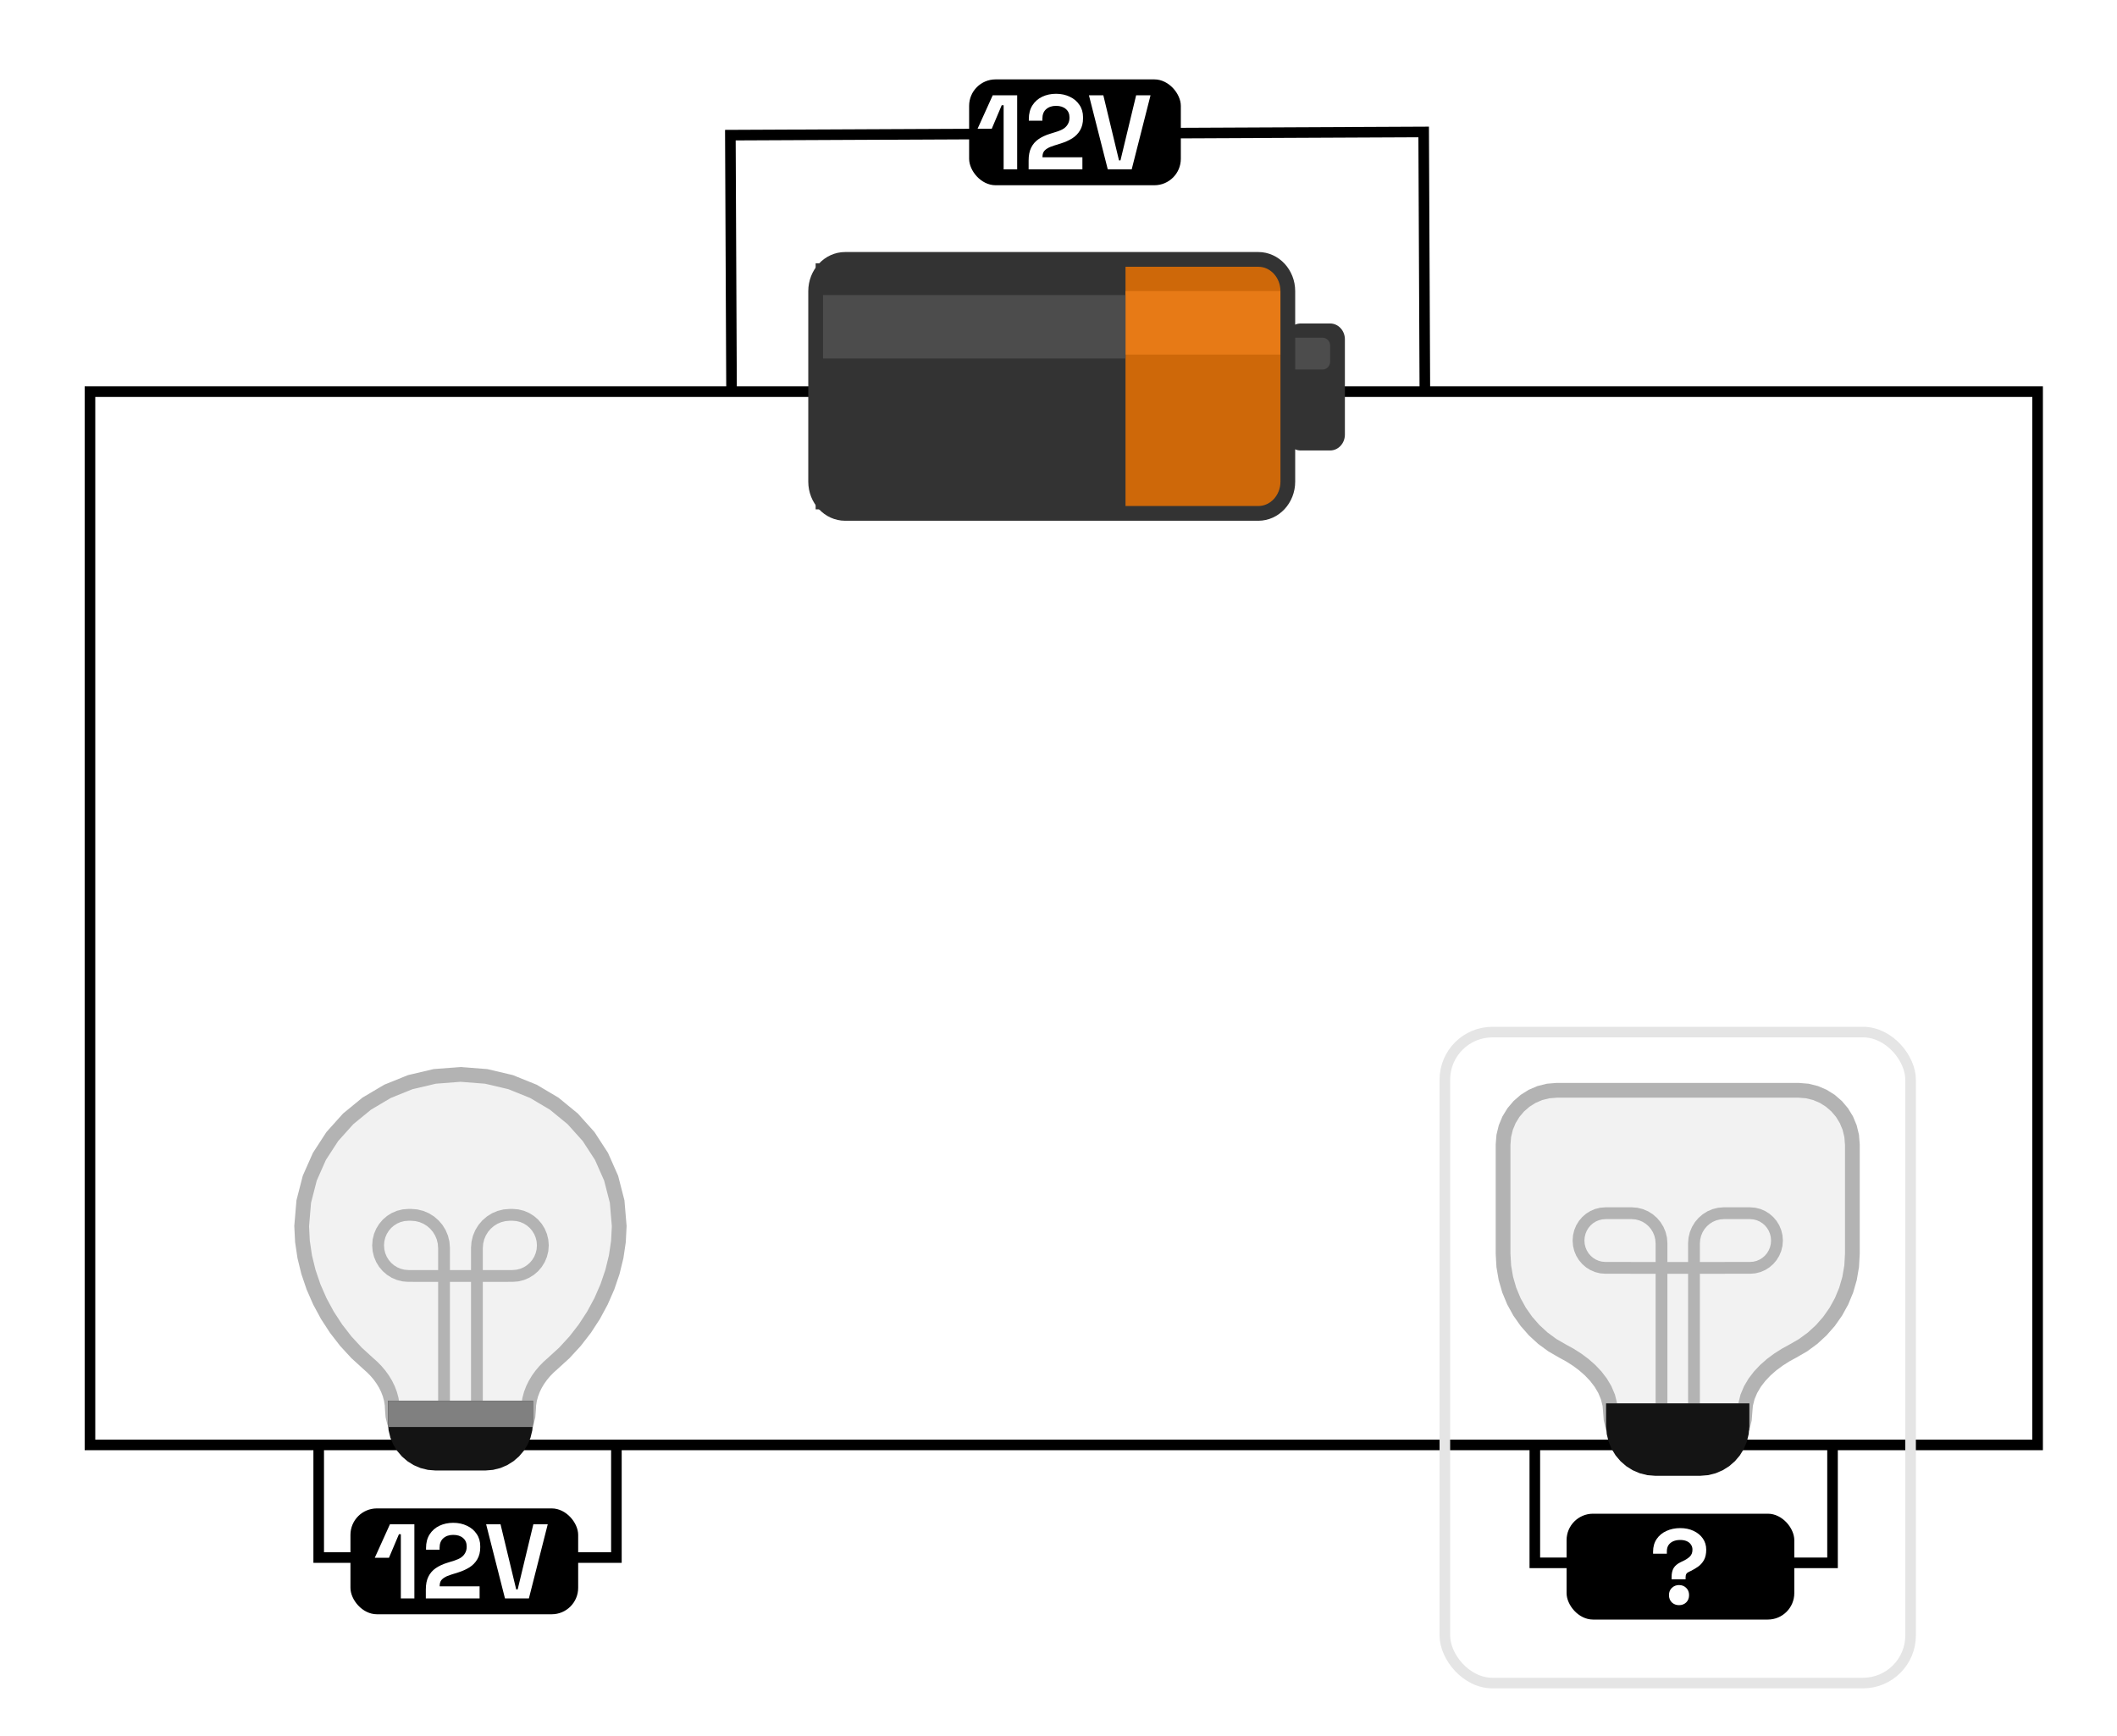 <svg width="400" height="328" viewBox="0 0 400 328" fill="none" xmlns="http://www.w3.org/2000/svg">
<path d="M385 74V273H17V74H385Z" stroke="black" stroke-width="2"/>
<path d="M269.224 74.207L268.997 24.932L138 25.535L138.227 74.81" stroke="black" stroke-width="2"/>
<path d="M237.754 96.989H159.689C156.609 96.989 154.113 94.304 154.113 90.991V54.999C154.113 51.686 156.609 49 159.689 49H237.754C240.834 49 243.33 51.686 243.33 54.999V90.991C243.33 94.304 240.834 96.989 237.754 96.989Z" fill="#CE6809"/>
<path d="M154.113 96.239H212.662V49.749H154.113V96.239Z" fill="#333333"/>
<path d="M212.662 66.995H243.33V54.998H212.662V66.995Z" fill="#E77A16"/>
<path d="M154.113 67.741H212.662V55.744H154.113V67.741Z" fill="#4C4C4C"/>
<path d="M251.325 85.112H245.749C244.209 85.112 242.961 83.77 242.961 82.113V64.117C242.961 62.461 244.209 61.118 245.749 61.118H251.325C252.865 61.118 254.113 62.461 254.113 64.117V82.113C254.113 83.77 252.865 85.112 251.325 85.112Z" fill="#333333"/>
<path d="M249.931 69.812H244.355C243.585 69.812 242.961 69.14 242.961 68.312V65.313C242.961 64.484 243.585 63.813 244.355 63.813H249.931C250.701 63.813 251.325 64.484 251.325 65.313V68.312C251.325 69.14 250.701 69.812 249.931 69.812Z" fill="#4C4C4C"/>
<path d="M237.754 97H159.689C156.609 97 154.113 94.314 154.113 91.001V55.009C154.113 51.696 156.609 49.011 159.689 49.011H237.754C240.834 49.011 243.33 51.696 243.33 55.009V91.001C243.33 94.314 240.834 97 237.754 97Z" stroke="#333333" stroke-width="2.785"/>
<rect x="183.113" y="15" width="40" height="20" rx="5" fill="black"/>
<path d="M189.632 32V19.88H189.272L187.392 24.32H184.712L187.572 18H192.192V32H189.632ZM194.355 32V30.32C194.355 29.347 194.515 28.54 194.835 27.9C195.155 27.247 195.615 26.713 196.215 26.3C196.828 25.873 197.575 25.527 198.455 25.26L199.795 24.84C200.288 24.68 200.702 24.487 201.035 24.26C201.368 24.02 201.622 23.733 201.795 23.4C201.982 23.067 202.075 22.687 202.075 22.26V22.18C202.075 21.513 201.848 20.987 201.395 20.6C200.942 20.2 200.322 20 199.535 20C198.762 20 198.135 20.213 197.655 20.64C197.188 21.053 196.955 21.653 196.955 22.44V22.8H194.395V22.48C194.395 21.467 194.622 20.607 195.075 19.9C195.528 19.193 196.142 18.653 196.915 18.28C197.702 17.907 198.575 17.72 199.535 17.72C200.495 17.72 201.362 17.907 202.135 18.28C202.908 18.64 203.515 19.153 203.955 19.82C204.408 20.473 204.635 21.247 204.635 22.14V22.34C204.635 23.233 204.448 23.993 204.075 24.62C203.715 25.233 203.222 25.74 202.595 26.14C201.968 26.527 201.255 26.847 200.455 27.1L199.175 27.5C198.602 27.673 198.155 27.867 197.835 28.08C197.515 28.28 197.288 28.507 197.155 28.76C197.035 29 196.975 29.293 196.975 29.64V29.72H204.515V32H194.355ZM209.31 32L205.75 18H208.47L211.43 30.3H211.71L214.67 18H217.39L213.83 32H209.31Z" fill="white"/>
<path d="M290 273.266V295.284H346.25V273.266" stroke="black" stroke-width="2"/>
<rect x="296" y="286" width="43.027" height="20" rx="5" fill="black"/>
<path d="M315.845 298.4V297.92C315.845 297.24 315.978 296.68 316.245 296.24C316.525 295.8 316.971 295.433 317.585 295.14L317.925 294.98C318.525 294.7 318.985 294.4 319.305 294.08C319.625 293.76 319.785 293.333 319.785 292.8C319.785 292.413 319.685 292.087 319.485 291.82C319.298 291.54 319.031 291.327 318.685 291.18C318.338 291.033 317.931 290.96 317.465 290.96C316.985 290.96 316.551 291.04 316.165 291.2C315.791 291.36 315.491 291.6 315.265 291.92C315.051 292.24 314.945 292.64 314.945 293.12V293.56H312.345V293.16C312.345 292.24 312.571 291.447 313.025 290.78C313.478 290.113 314.091 289.607 314.865 289.26C315.638 288.9 316.505 288.72 317.465 288.72C318.411 288.72 319.251 288.893 319.985 289.24C320.731 289.587 321.318 290.067 321.745 290.68C322.171 291.293 322.385 292 322.385 292.8C322.385 293.6 322.238 294.26 321.945 294.78C321.651 295.287 321.278 295.7 320.825 296.02C320.385 296.327 319.931 296.593 319.465 296.82L319.125 296.98C318.885 297.087 318.718 297.22 318.625 297.38C318.531 297.527 318.485 297.747 318.485 298.04V298.4H315.845ZM317.245 303.28C316.711 303.28 316.258 303.107 315.885 302.76C315.525 302.4 315.345 301.94 315.345 301.38C315.345 300.82 315.525 300.367 315.885 300.02C316.258 299.66 316.711 299.48 317.245 299.48C317.791 299.48 318.245 299.66 318.605 300.02C318.965 300.367 319.145 300.82 319.145 301.38C319.145 301.94 318.965 302.4 318.605 302.76C318.245 303.107 317.791 303.28 317.245 303.28Z" fill="white"/>
<rect x="273" y="195" width="88" height="123" rx="9" stroke="#E5E5E5" stroke-width="2"/>
<path d="M294.154 206L292.507 206.135L290.944 206.524L289.488 207.148L288.157 207.985L286.974 209.013L285.959 210.211L285.133 211.559L284.518 213.035L284.133 214.618L284 216.286V236.858L284.135 239.242L284.53 241.546L285.169 243.755L286.039 245.853L287.123 247.825L288.408 249.657L289.878 251.333L291.517 252.838L293.312 254.157L295.248 255.275L296.629 256.03L297.971 256.885L299.251 257.837L300.441 258.882L301.517 260.018L302.455 261.242L303.228 262.549L303.811 263.937L304.179 265.402L304.308 266.942L304.406 268.18L304.692 269.354L305.149 270.449L305.761 271.449L306.514 272.339L307.392 273.101L308.379 273.722L309.46 274.185L310.619 274.474L311.841 274.574H322.159L323.381 274.474L324.54 274.185L325.621 273.722L326.608 273.101L327.486 272.339L328.239 271.449L328.851 270.449L329.308 269.354L329.594 268.18L329.692 266.942L329.821 265.402L330.189 263.937L330.772 262.549L331.545 261.242L332.483 260.018L333.559 258.882L334.749 257.837L336.029 256.885L337.371 256.03L338.752 255.275L340.688 254.157L342.483 252.838L344.122 251.333L345.592 249.657L346.877 247.825L347.961 245.853L348.831 243.755L349.47 241.546L349.865 239.242L350 236.858V216.286L349.867 214.618L349.482 213.035L348.867 211.559L348.041 210.211L347.026 209.013L345.843 207.985L344.512 207.148L343.056 206.524L341.493 206.135L339.846 206H294.154Z" fill="#F2F2F2" stroke="#B3B3B3" stroke-width="2.785"/>
<path d="M313.937 267.016V234.937L313.864 234.011L313.65 233.132L313.308 232.312L312.849 231.563L312.286 230.898L311.628 230.327L310.889 229.862L310.08 229.516L309.213 229.299L308.298 229.224L303.352 229.225L302.525 229.292L301.741 229.488L301.01 229.801L300.342 230.221L299.749 230.737L299.239 231.338L298.825 232.014L298.516 232.755L298.323 233.549L298.256 234.387L298.323 235.224L298.516 236.018L298.825 236.759L299.239 237.435L299.749 238.037L300.342 238.553L301.01 238.972L301.741 239.286L302.525 239.481L303.352 239.549L308.165 239.549L308.108 239.557H325.896L325.844 239.549L330.657 239.549L331.484 239.481L332.268 239.286L332.999 238.972L333.667 238.553L334.261 238.037L334.77 237.435L335.184 236.759L335.493 236.018L335.686 235.224L335.753 234.387L335.686 233.549L335.493 232.755L335.184 232.014L334.77 231.338L334.261 230.737L333.667 230.221L332.999 229.801L332.268 229.488L331.484 229.292L330.658 229.225L325.711 229.224L324.797 229.299L323.929 229.516L323.12 229.862L322.381 230.327L321.724 230.898L321.16 231.563L320.701 232.312L320.359 233.132L320.146 234.011L320.072 234.937V267.016" stroke="#B3B3B3" stroke-width="2.228"/>
<path d="M304.308 266.001H329.692V269.43H304.308V266.001Z" fill="#808080" stroke="#808080" stroke-width="1.671"/>
<path d="M304.308 266H329.692V269.428L329.581 270.819L329.261 272.138L328.748 273.367L328.06 274.491L327.214 275.489L326.228 276.346L325.119 277.043L323.905 277.563L322.603 277.888L321.231 278H312.769L311.397 277.888L310.095 277.563L308.881 277.043L307.772 276.346L306.786 275.489L305.94 274.491L305.252 273.367L304.739 272.138L304.418 270.819L304.308 269.428V266Z" fill="#141414" stroke="#141414" stroke-width="1.671"/>
<path d="M60.217 272.266V294.284H116.467V272.266" stroke="black" stroke-width="2"/>
<rect x="66.217" y="285" width="43.027" height="20" rx="5" fill="black"/>
<path d="M75.736 302V289.88H75.376L73.496 294.32H70.816L73.676 288H78.296V302H75.736ZM80.459 302V300.32C80.459 299.347 80.619 298.54 80.939 297.9C81.259 297.247 81.719 296.713 82.319 296.3C82.933 295.873 83.679 295.527 84.559 295.26L85.899 294.84C86.392 294.68 86.806 294.487 87.139 294.26C87.472 294.02 87.726 293.733 87.899 293.4C88.086 293.067 88.179 292.687 88.179 292.26V292.18C88.179 291.513 87.953 290.987 87.499 290.6C87.046 290.2 86.426 290 85.639 290C84.866 290 84.239 290.213 83.759 290.64C83.293 291.053 83.059 291.653 83.059 292.44V292.8H80.499V292.48C80.499 291.467 80.726 290.607 81.179 289.9C81.632 289.193 82.246 288.653 83.019 288.28C83.806 287.907 84.679 287.72 85.639 287.72C86.599 287.72 87.466 287.907 88.239 288.28C89.013 288.64 89.619 289.153 90.059 289.82C90.513 290.473 90.739 291.247 90.739 292.14V292.34C90.739 293.233 90.552 293.993 90.179 294.62C89.819 295.233 89.326 295.74 88.699 296.14C88.073 296.527 87.359 296.847 86.559 297.1L85.279 297.5C84.706 297.673 84.259 297.867 83.939 298.08C83.619 298.28 83.392 298.507 83.259 298.76C83.139 299 83.079 299.293 83.079 299.64V299.72H90.619V302H80.459ZM95.414 302L91.854 288H94.574L97.534 300.3H97.814L100.774 288H103.494L99.934 302H95.414Z" fill="white"/>
<path d="M99.857 266.39L99.914 265.365L100.078 264.364L100.344 263.391L100.703 262.449L101.148 261.54L101.673 260.67L102.27 259.84L102.932 259.054L103.651 258.316L104.421 257.628L106.624 255.618L108.653 253.413L110.496 251.038L112.139 248.517L113.566 245.874L114.765 243.133L115.722 240.317L116.423 237.451L116.853 234.559L117 231.665L116.607 227.016L115.471 222.605L113.651 218.492L111.212 214.736L108.213 211.396L104.718 208.531L100.787 206.2L96.482 204.461L91.866 203.375L87 203L82.134 203.375L77.518 204.461L73.213 206.2L69.282 208.531L65.787 211.396L62.788 214.736L60.349 218.492L58.529 222.605L57.393 227.016L57 231.665L57.147 234.559L57.577 237.451L58.278 240.317L59.235 243.133L60.434 245.874L61.861 248.517L63.504 251.038L65.347 253.413L67.376 255.618L69.579 257.628L70.349 258.316L71.068 259.054L71.73 259.84L72.327 260.67L72.852 261.54L73.297 262.449L73.656 263.391L73.922 264.364L74.086 265.365L74.143 266.39L74.238 267.578L74.514 268.704L74.955 269.754L75.546 270.714L76.273 271.567L77.121 272.298L78.074 272.894L79.118 273.337L80.237 273.615L81.417 273.711H92.583L93.763 273.615L94.882 273.337L95.926 272.894L96.879 272.298L97.727 271.567L98.454 270.714L99.045 269.754L99.486 268.704L99.762 267.578L99.857 266.39Z" fill="#F2F2F2" stroke="#B3B3B3" stroke-width="2.785"/>
<path d="M83.897 267.426V235.799L83.816 234.782L83.58 233.818L83.202 232.918L82.695 232.097L82.073 231.367L81.347 230.74L80.531 230.23L79.638 229.85L78.679 229.613L77.669 229.531L77.178 229.531L76.247 229.606L75.364 229.825L74.541 230.175L73.79 230.645L73.121 231.222L72.548 231.895L72.081 232.651L71.733 233.48L71.516 234.368L71.441 235.305L71.516 236.241L71.733 237.129L72.081 237.958L72.548 238.714L73.121 239.387L73.79 239.964L74.541 240.434L75.364 240.784L76.247 241.003L77.178 241.078L78.05 241.078L77.992 241.086H96.011L95.958 241.078L96.831 241.078L97.761 241.003L98.644 240.784L99.467 240.434L100.219 239.964L100.887 239.387L101.461 238.714L101.927 237.958L102.275 237.129L102.493 236.241L102.568 235.305L102.493 234.368L102.275 233.48L101.927 232.651L101.461 231.895L100.887 231.222L100.219 230.645L99.467 230.175L98.644 229.825L97.761 229.606L96.831 229.531L96.34 229.531L95.329 229.613L94.371 229.85L93.477 230.23L92.661 230.74L91.936 231.367L91.313 232.097L90.806 232.918L90.429 233.818L90.193 234.782L90.111 235.799V267.426" stroke="#B3B3B3" stroke-width="2.228"/>
<path d="M74.143 265.489H99.858V268.778L99.751 270.112L99.441 271.377L98.946 272.556L98.281 273.634L97.465 274.592L96.513 275.414L95.442 276.082L94.27 276.581L93.013 276.892L91.688 277H82.313L80.988 276.892L79.731 276.581L78.558 276.082L77.488 275.414L76.536 274.592L75.72 273.634L75.055 272.556L74.56 271.377L74.25 270.112L74.143 268.778V265.489Z" fill="#141414" stroke="#141414" stroke-width="1.671"/>
<path d="M74.143 265.493H99.858V268.782H74.143V265.493Z" fill="#808080" stroke="#808080" stroke-width="1.671"/>
</svg>
